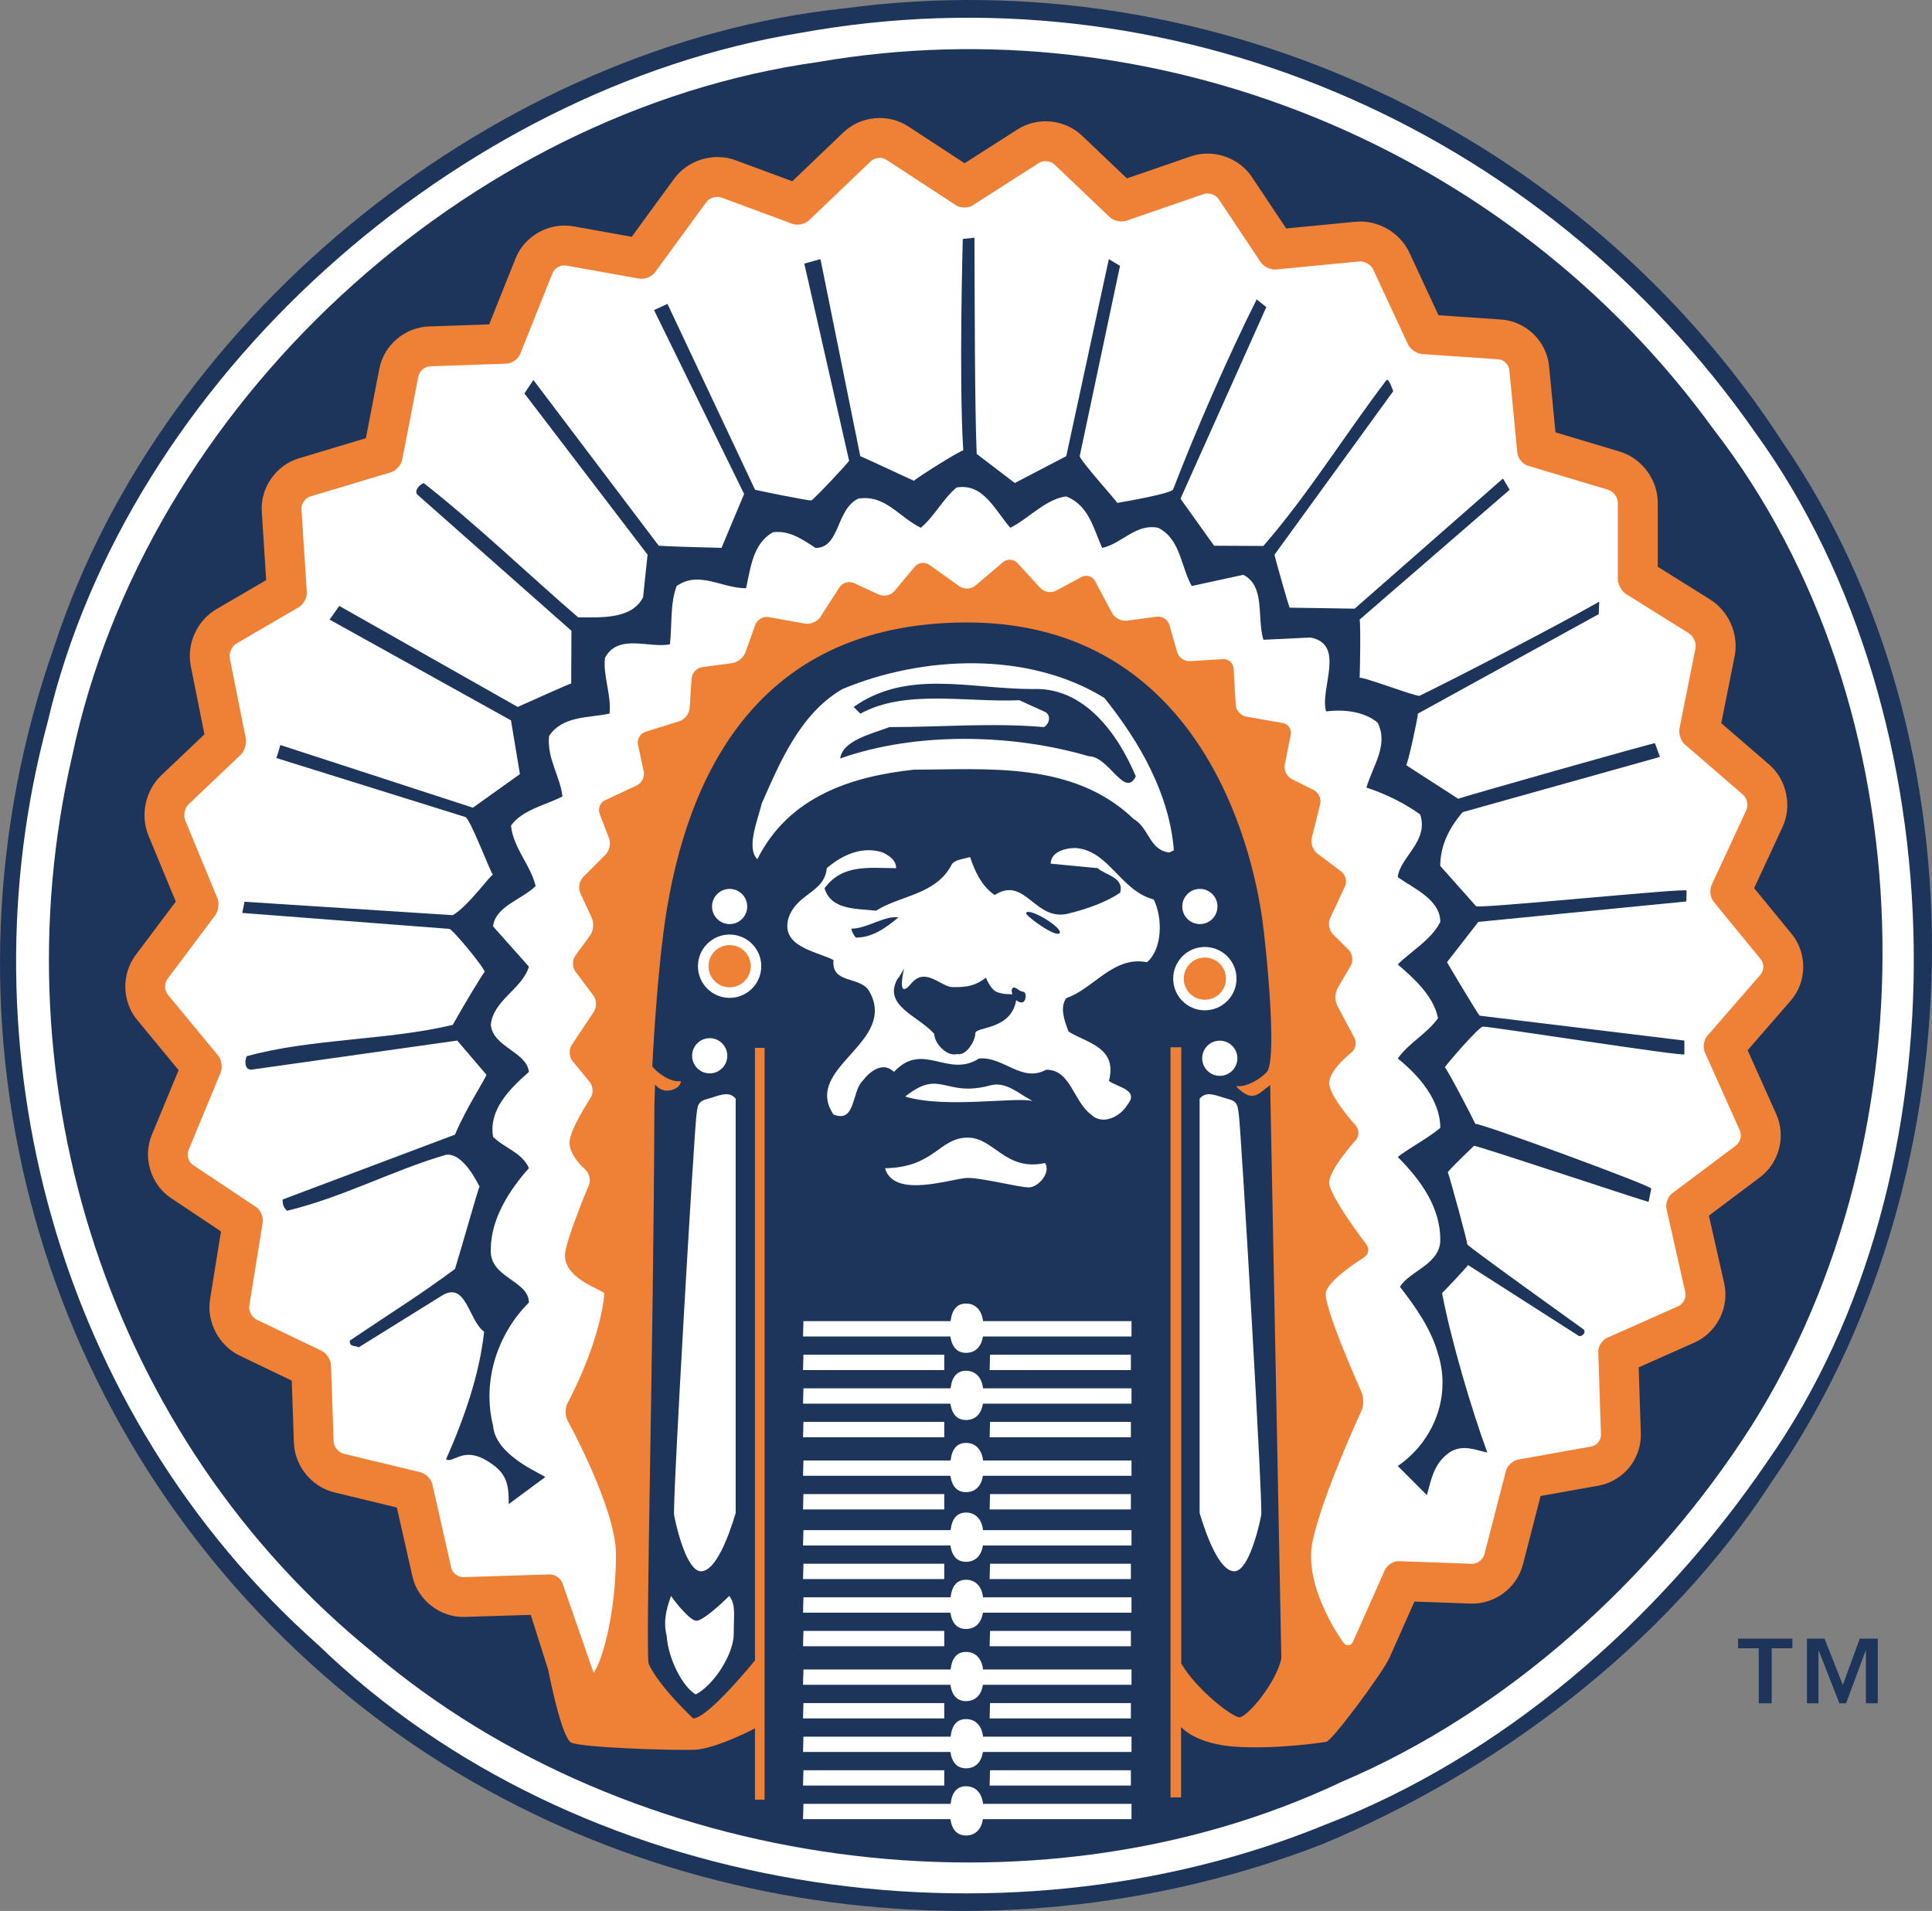 <?xml version="1.0" encoding="utf-8"?>
<!-- Generator: Adobe Illustrator 16.0.0, SVG Export Plug-In . SVG Version: 6.00 Build 0)  -->
<!DOCTYPE svg PUBLIC "-//W3C//DTD SVG 1.1//EN" "http://www.w3.org/Graphics/SVG/1.1/DTD/svg11.dtd">
<svg version="1.1" id="Layer_1" xmlns="http://www.w3.org/2000/svg" xmlns:xlink="http://www.w3.org/1999/xlink" x="0px" y="0px"
	 width="187.099px" height="185.073px" viewBox="265.833 267.837 187.099 185.073"
	 enable-background="new 265.833 267.837 187.099 185.073" xml:space="preserve">
<rect x="265.833" y="267.837" width="187.099" height="185.073" fill="#808080" stroke="none"/>
<g>
	<path fill="#1E355B" d="M393.826,446.471c-32.529,12.578-70.48,6.506-96.503-16.264c-28.843-25.156-38.602-64.625-26.24-99.757
		c10.626-32.53,43.372-58.336,76.552-61.806c35.564-4.771,71.348,11.928,90.865,42.072c19.951,29.059,18.867,71.78-1.084,100.624
		C427.006,427.387,410.524,439.531,393.826,446.471L393.826,446.471z"/>
	<path fill="#FFFFFF" d="M394.26,444.52c-31.661,13.013-72.431,6.939-97.587-17.35c-25.373-22.553-34.698-57.902-26.24-89.347
		c7.807-33.396,39.686-61.372,72.866-66.794c35.782-6.505,71.781,8.892,92.6,38.818c19.733,27.325,20.602,71.781,1.085,99.541
		C426.355,425.002,411.175,438.014,394.26,444.52L394.26,444.52z"/>
	<path fill="#1E355B" d="M395.778,440.398c-29.71,14.098-68.962,8.674-93.901-12.578c-25.373-20.603-36.433-54.865-29.06-86.744
		c7.157-34.048,38.168-62.457,72.215-67.228c32.528-5.638,66.793,8.023,86.745,35.565c20.817,26.891,21.469,68.312,3.687,96.503
		C425.922,420.881,411.608,433.676,395.778,440.398L395.778,440.398z"/>
	<path fill="#EF8136" d="M388.559,371.594c-0.481,0.643-2.027,1.586-2.991,1.426c-0.062,0.039,0.502,0.603,1.044,0.844
		c0.854,0.38,1.423-0.372,2.227-0.934l1.082,55.529c-0.492,2.346-3.283,5.67-4.048,5.697c-0.672,0.022-4.199-2.705-5.644-5.209
		v-59.68h-1.039v72.647h1.021v-6.826c0,0,1.339,1.688,5.436,1.928c4.097,0.242,8.593-0.479,8.593-0.479
		c0.456,0.104,5.503-6.685,6.169-8.182l2.401-5.408l5.424,0.194c2.356,0.084,4.494-1.512,5.085-3.795c0,0,1.107-4.299,1.708-6.623
		c2.075-0.371,5.603-1.002,5.604-1.002c2.416-0.432,4.18-2.606,4.101-5.061c0,0-0.131-4.055-0.205-6.396l5.415-2.407
		c2.153-0.957,3.388-3.413,2.868-5.716c0,0-0.96-4.248-1.484-6.574c1.793-1.348,4.936-3.704,4.936-3.704
		c1.88-1.408,2.546-3.986,1.585-6.13l-2.771-6.184l4.172-4.797c1.58-1.816,1.621-4.592,0.097-6.455l-3.637-4.445l2.75-5.922
		c0.946-2.04,0.398-4.587-1.304-6.057c0,0-3.03-2.618-4.632-4l1.297-6.481c0.419-2.1-0.556-4.358-2.37-5.493l-5.075-3.172v-6.21
		c0-2.224-1.547-4.303-3.678-4.942c0,0-3.961-1.188-6.229-1.868c-0.227-2.342-0.621-6.416-0.621-6.416
		c-0.231-2.404-2.225-4.342-4.635-4.508c0,0-3.958-0.273-6.075-0.418l-2.809-6.049c-0.918-1.977-3.073-3.211-5.243-3.001
		l-6.695,0.647c-1.172-1.757-3.319-4.981-3.319-4.981c-1.271-1.903-3.76-2.743-5.923-1.998l-6.182,2.132
		c-1.544-1.47-4.346-4.138-4.346-4.138c-1.677-1.597-4.31-1.85-6.258-0.602l-5.113,3.272l-5.453-3.565
		c-1.956-1.279-4.601-1.035-6.29,0.58l-4.945,4.73l-5.503-2.038c-2.109-0.782-4.606-0.03-5.935,1.788c0,0-2.695,3.688-4.111,5.625
		c-2.064-0.369-5.67-1.013-5.67-1.013c-2.307-0.412-4.703,0.918-5.574,3.095l-2.561,6.402c-2.161,0.075-5.834,0.202-5.834,0.202
		c-2.34,0.081-4.362,1.808-4.807,4.107c0,0-0.857,4.429-1.3,6.717c-2.213,0.664-6.474,1.942-6.474,1.942
		c-2.241,0.672-3.758,2.854-3.607,5.189l0.427,6.613c-1.762,1.027-4.814,2.808-4.814,2.808c-1.894,1.104-2.916,3.377-2.486,5.528
		l1.319,6.6l-4.179,3.97c-1.544,1.468-2.055,3.868-1.24,5.836c0,0,1.776,4.29,2.645,6.39c-1.303,1.737-3.883,5.175-3.883,5.175
		c-1.393,1.857-1.331,4.506,0.148,6.295l4.009,4.854c-0.883,2.136-2.597,6.277-2.597,6.277c-0.902,2.18-0.103,4.811,1.86,6.117
		c0,0,3.058,2.039,4.841,3.227c-0.375,2.322-1.057,6.556-1.057,6.556c-0.356,2.202,0.846,4.502,2.858,5.469l5.052,2.426
		c0.073,2.129,0.207,6.013,0.207,6.013c0.078,2.26,1.729,4.284,3.926,4.813c0,0,3.897,0.941,6.045,1.461l1.507,6.676
		c0.522,2.308,2.699,3.994,5.066,3.92c0,0,3.931-0.122,6.396-0.198l1.688,5.332c0,0,1.266,6.557,2.23,7.039
		c0.964,0.479,9.645,0.772,11.897,0.696c2.085-0.067,5.899-2.073,5.899-2.073v6.905h0.928v-72.815h-0.928v59.323
		c0,0-4.545,5.623-5.991,5.623c0,0-3.337-3.118-4.301-5.286c-0.34-0.767,0.486-31.22,0.549-54.121l0.06-1.988
		c0.321,0.383,0.862,0.764,1.685,0.514c0.771-0.236,0.863-0.803,0.803-0.844c-0.964,0.16-2.269-0.783-2.751-1.426
		c0,0,0.446-9.443,1.41-15.226c2.518-15.107,10.296-27.71,28.972-27.766c20.868-0.062,27.239,18.595,28.687,28.715
		C388.45,359.501,389.522,370.148,388.559,371.594L388.559,371.594z"/>
	<path fill="#FFFFFF" d="M323.319,429.846l-3-8.633c-0.161-0.51-0.73-0.912-1.265-0.896l-8.34,0.262
		c-0.534,0.018-1.066-0.396-1.185-0.918l-1.821-8.064c-0.117-0.52-0.638-1.049-1.158-1.174l-7.43-1.793
		c-0.519-0.127-0.959-0.666-0.977-1.199l-0.254-7.375c-0.019-0.534-0.428-1.159-0.909-1.393l-6.281-3.015
		c-0.481-0.231-0.806-0.852-0.72-1.379l1.296-8.043c0.085-0.526-0.208-1.201-0.653-1.496l-6.095-4.063
		c-0.444-0.297-0.641-0.942-0.437-1.437l3.113-7.522c0.205-0.492,0.093-1.233-0.247-1.646l-4.867-5.893
		c-0.34-0.412-0.356-1.098-0.036-1.525l4.618-6.157c0.321-0.427,0.416-1.181,0.212-1.674l-3.113-7.522
		c-0.204-0.493-0.055-1.198,0.333-1.566l5.018-4.767c0.388-0.368,0.619-1.098,0.514-1.621l-1.547-7.735
		c-0.104-0.523,0.187-1.172,0.648-1.441l6.033-3.52c0.461-0.269,0.811-0.925,0.776-1.458l-0.518-8.021
		c-0.034-0.533,0.356-1.094,0.868-1.248l7.778-2.333c0.511-0.153,1.013-0.708,1.114-1.232l1.559-8.053
		c0.102-0.524,0.621-0.969,1.154-0.987l7.376-0.254c0.534-0.018,1.133-0.439,1.332-0.935l3.133-7.835
		c0.199-0.496,0.791-0.826,1.317-0.731l7.084,1.265c0.525,0.093,1.213-0.183,1.528-0.613l4.958-6.786
		c0.314-0.431,0.982-0.632,1.483-0.447l6.854,2.539c0.501,0.186,1.227,0.035,1.611-0.334l5.986-5.726
		c0.385-0.369,1.067-0.432,1.515-0.14l6.728,4.399c0.448,0.292,1.181,0.296,1.63,0.008l6.396-4.093
		c0.449-0.288,1.135-0.222,1.521,0.146l5.341,5.086c0.387,0.369,1.116,0.527,1.621,0.354l7.481-2.58
		c0.505-0.173,1.159,0.047,1.457,0.492l4.062,6.095c0.295,0.444,0.973,0.766,1.504,0.715l8.027-0.777
		c0.531-0.052,1.148,0.303,1.375,0.787l3.358,7.234c0.226,0.485,0.846,0.912,1.377,0.948l7.381,0.509
		c0.531,0.036,1.011,0.501,1.062,1.033l0.776,8.026c0.052,0.531,0.512,1.092,1.023,1.246l7.777,2.333
		c0.512,0.154,0.931,0.716,0.931,1.25v7.376c0,0.534,0.37,1.202,0.823,1.485l6.063,3.79c0.452,0.283,0.736,0.942,0.634,1.466
		l-1.547,7.734c-0.104,0.523,0.14,1.238,0.545,1.586l5.598,4.835c0.404,0.349,0.551,1.031,0.325,1.515l-3.358,7.234
		c-0.225,0.485-0.132,1.219,0.206,1.633l4.553,5.565c0.339,0.411,0.329,1.079-0.021,1.483l-5.151,5.924
		c-0.351,0.402-0.458,1.132-0.238,1.617l3.381,7.545c0.219,0.488,0.048,1.15-0.379,1.472l-6.157,4.616
		c-0.428,0.32-0.681,1.011-0.562,1.529l1.82,8.064c0.118,0.521-0.185,1.125-0.673,1.344l-6.899,3.066
		c-0.487,0.217-0.874,0.83-0.855,1.362l0.259,8.019c0.017,0.535-0.399,1.049-0.925,1.143l-7.084,1.267
		c-0.525,0.094-1.065,0.594-1.199,1.11l-2.084,8.078c-0.134,0.519-0.68,0.924-1.213,0.906l-7.056-0.252
		c-0.533-0.021-1.147,0.365-1.365,0.852l-3.065,6.9c-0.218,0.488-0.652,0.535-0.972,0.104c0,0-3.921-5.321-2.958-9.819
		c0.965-4.498,4.73-12.613,4.73-12.613c0.227-0.484,0.231-1.279,0.014-1.766c0,0-3.779-8.432-3.458-9.717
		c0.319-1.285,3.67-3.347,3.67-3.347c0.455-0.28,0.562-0.856,0.238-1.28c0,0-3.589-4.691-3.589-5.976
		c0-1.285,2.561-4.103,2.561-4.103c0.36-0.396,0.36-1.041,0-1.436c0,0-2.561-2.818-2.561-4.102c0-1.285,2.125-2.938,2.125-2.938
		c0.423-0.327,0.562-0.981,0.312-1.452l-1.656-3.105c-0.252-0.473-0.237-1.234,0.031-1.695l1.271-2.18
		c0.27-0.461,0.181-1.146-0.197-1.524l-1.519-1.518c-0.379-0.378-0.503-1.082-0.275-1.566l1.428-3.06
		c0.227-0.484,0.061-1.142-0.366-1.462l-2.302-1.727c-0.428-0.32-0.671-1.006-0.541-1.524l0.812-3.257
		c0.132-0.518-0.154-1.137-0.633-1.376l-2.118-1.06c-0.478-0.239-0.782-0.863-0.678-1.387l0.583-2.915
		c0.104-0.524-0.24-1.028-0.767-1.121l-3.55-0.626c-0.524-0.093-0.98-0.605-1.014-1.138l-0.207-3.523
		c-0.03-0.533-0.493-0.941-1.024-0.908l-3.203,0.2c-0.532,0.034-1.089-0.359-1.235-0.873l-0.752-2.63
		c-0.146-0.514-0.699-0.876-1.229-0.805l-2.896,0.386c-0.529,0.07-1.169-0.257-1.42-0.729l-1.656-3.106
		c-0.251-0.471-0.842-0.649-1.312-0.396l-2.467,1.329c-0.471,0.253-1.149,0.138-1.511-0.255l-2.223-2.423
		c-0.36-0.394-0.989-0.434-1.397-0.089l-2.692,2.279c-0.407,0.345-1.097,0.374-1.531,0.063l-2.917-2.084
		c-0.435-0.311-1.07-0.229-1.412,0.182l-1.969,2.363c-0.342,0.411-1.02,0.562-1.503,0.339l-2.413-1.114
		c-0.485-0.224-1.118-0.04-1.407,0.41l-1.841,2.864c-0.289,0.449-0.956,0.741-1.481,0.648l-3.549-0.626
		c-0.525-0.093-1.104,0.243-1.283,0.746l-0.953,2.669c-0.18,0.502-0.76,0.972-1.289,1.042l-2.895,0.386
		c-0.53,0.07-0.992,0.564-1.027,1.097l-0.191,2.881c-0.036,0.533-0.481,1.099-0.992,1.259l-3.287,1.027
		c-0.51,0.16-0.835,0.717-0.724,1.239l0.557,2.599c0.112,0.522-0.191,1.134-0.677,1.36l-3.059,1.428
		c-0.484,0.226-0.725,0.819-0.532,1.317l0.909,2.364c0.191,0.499,0.04,1.214-0.339,1.592l-2.16,2.161
		c-0.377,0.378-0.504,1.083-0.279,1.568l1.114,2.414c0.224,0.485,0.149,1.235-0.164,1.667l-1.429,1.963
		c-0.313,0.431-0.309,1.134,0.013,1.562l1.726,2.301c0.321,0.428,0.341,1.141,0.044,1.584l-2.136,3.205
		c-0.296,0.443-0.261,1.146,0.077,1.559l1.662,2.031c0.337,0.414,0.372,1.115,0.075,1.559c0,0-2.03,3.049-2.03,4.334
		c0,1.283,1.512,2.58,1.512,2.58c0.405,0.349,0.567,1.035,0.359,1.527c0,0-1.94,4.588-2.272,6.414
		c-0.481,2.65,3.811,3.738,3.775,4.096c-0.481,4.98-3.548,10.556-3.548,10.556c-0.258,0.469-0.267,1.239-0.021,1.713
		c0,0,4.693,8.51,4.693,12.953C325.488,424.143,324.122,428.801,323.319,429.846L323.319,429.846z"/>
	<path fill="#FFFFFF" d="M330.397,426.275c0.142,2.192,1.525,4.911,2.806,5.666c1.783-0.916,3.686-3.929,3.686-5.855
		s0.218-2.82-0.434-3.686c-0.867,0.864-2.578,2.407-3.18,2.407c-0.604,0-2.024-1.76-2.458-2.407
		C330.293,423.859,330.071,424.961,330.397,426.275L330.397,426.275z"/>
	<path fill="#FFFFFF" d="M385.368,420.014c-1.45,0-2.71-3.469-3.361-5.639v-40.119c0.651-0.867,1.747-0.24,2.711,0
		c0.964,0.242,0.97,0.648,1.085,1.518c0.241,1.808,2.35,37.915,2.168,38.818C387.551,416.697,386.573,420.014,385.368,420.014
		L385.368,420.014z"/>
	<path fill="#FFFFFF" d="M333.717,420.014c1.451,0,2.711-3.469,3.361-5.639v-40.119c-0.65-0.867-1.747-0.24-2.71,0
		c-0.964,0.242-0.969,0.648-1.084,1.518c-0.241,1.808-2.35,37.915-2.168,38.818C331.534,416.697,332.512,420.014,333.717,420.014
		L333.717,420.014z"/>
	<path fill="#FFFFFF" d="M379.08,350.401c-1.952-0.217-1.952-2.385-3.47-3.253c-5.855-5.638-14.313-4.771-21.253-4.771
		c-6.072,0.65-12.145,2.603-15.181,8.674c-1.085-1.084,0-3.687,0.435-5.421c1.734-3.903,3.687-8.674,7.807-11.06
		c7.807-3.254,18-3.687,25.373,0.867c3.47,4.337,6.289,9.325,6.723,14.747L379.08,350.401L379.08,350.401z"/>
	<path fill="#FFFFFF" d="M376.911,361.027c-3.253-0.65-5.205,2.602-7.809,3.469c-0.648,0.869-0.217,2.17,0.219,3.254
		c1.733,1.084,4.771,1.518,3.902,4.771c0.867,0.649,3.036,0.867,1.735,2.385c-0.651,1.086-2.386,1.951-3.471,0.867
		c-1.734-1.301-1.951-4.336-4.338-4.336c-2.385,1.301-4.119-1.304-6.505-1.086c-3.036,1.953-5.422-1.734-8.241,1.303
		c-1.084-1.086-2.386,0-3.036,0.867c-1.084,1.084-0.65,4.119-2.819,3.252c-3.036-4.553,6.289-6.939,3.47-11.928
		c-0.867-1.519-3.687-0.65-3.47-3.035c-1.734-0.869-5.205-1.302-4.337-4.121c0.867-2.386,3.469-2.386,3.688-4.771
		c1.518-1.301,3.47-2.168,5.421-1.518c0.434,0.217,1.301,0.65,1.301,1.518c-2.603,0-5.205-0.434-6.939,1.951
		c0.651,2.169,3.253,1.952,4.988,2.169c2.386-1.518,5.855-1.518,7.374-4.554c0.434-0.434,1.084-0.434,1.735-0.651
		c0.434,1.301,1.084,2.819,2.385,3.687c3.036-1.952,3.904,2.819,7.374,1.734c1.733-0.434,3.47-1.084,4.771-1.952
		c0.435-1.518-1.518-1.735-2.168-2.385l-4.555-0.434c0-1.084,1.301-1.518,2.386-1.518c3.253,0.217,4.337,4.12,7.59,4.988
		C378.429,356.69,378.429,359.726,376.911,361.027L376.911,361.027z"/>
	<path fill="#1E355B" d="M371.272,341.077c-7.373-2.169-16.697-2.386-24.071,0.216c0.217-1.735,3.036-2.385,4.771-3.037
		c4.988,0,9.977-0.433,14.963,0c0.65-0.433,0.65-1.3,0-1.517l-2.386-1.084c-5.204,0.217-11.06-1.084-15.396,1.301l-0.65-0.65
		c5.205-3.687,11.277-1.735,17.348-1.735c4.988-0.217,8.241,4.337,9.978,8.457C374.742,345.197,373.225,341.077,371.272,341.077
		L371.272,341.077z"/>
	<path fill="#1E355B" d="M368.454,358.208c-0.362,0.482-3.374-1.711-3.254-1.952C365.491,355.676,368.814,357.727,368.454,358.208
		L368.454,358.208z"/>
	<path fill="#FFFFFF" d="M365.465,382.834c-0.964,0-4.457-0.916-5.902-0.916s-7.156,2.096-8.023-0.939
		c4.795-0.071,5.23-2.965,8.023-2.965c2.53,0,3.639,3.301,7.471,2.459C367.634,381.34,366.43,382.834,365.465,382.834
		L365.465,382.834z"/>
	<path fill="#FFFFFF" d="M353.49,374.039c3.47-2.771,3.796,0.127,8.241-1.084c1.552-0.424,2.818,0.867,4.119,1.518
		C364.236,374.039,357.417,375.221,353.49,374.039L353.49,374.039z"/>
	<path fill="#1E355B" d="M348.72,358.643c-0.217-0.217-0.434-0.651-0.434-0.868c1.518,0,3.253-1.301,4.554-1.084
		C351.755,357.558,350.454,358.643,348.72,358.643L348.72,358.643z"/>
	<path fill="#1E355B" d="M442.527,426.539l1.769,4.479l1.642-4.479h1.744v6.26h-1.15v-5.166l-1.921,5.166h-0.65l-2.024-5.166v5.166
		h-1.115v-6.26H442.527L442.527,426.539z M439.409,426.539v0.93h-2.001v5.33h-1.256v-5.33h-2.002v-0.93H439.409L439.409,426.539z"/>
	<path fill="#FFFFFF" d="M379.447,362.617c0-1.693,1.373-3.067,3.065-3.067c1.694,0,3.067,1.374,3.067,3.067
		c0,1.695-1.373,3.068-3.067,3.068C380.82,365.686,379.447,364.312,379.447,362.617L379.447,362.617z"/>
	<path fill="#EF8136" d="M380.47,362.617c0-1.129,0.915-2.045,2.044-2.045c1.13,0,2.045,0.916,2.045,2.045
		c0,1.131-0.915,2.045-2.045,2.045C381.385,364.662,380.47,363.748,380.47,362.617L380.47,362.617z"/>
	<path fill="#FFFFFF" d="M333.424,361.412c0-1.693,1.374-3.066,3.067-3.066c1.692,0,3.065,1.373,3.065,3.066
		s-1.373,3.068-3.065,3.068C334.798,364.48,333.424,363.105,333.424,361.412L333.424,361.412z"/>
	<path fill="#EF8136" d="M334.447,361.412c0-1.129,0.916-2.043,2.044-2.043c1.129,0,2.044,0.915,2.044,2.043
		s-0.915,2.045-2.044,2.045S334.447,362.541,334.447,361.412L334.447,361.412z"/>
	<path fill="#FFFFFF" d="M334.788,355.63c0-0.94,0.763-1.704,1.704-1.704c0.94,0,1.704,0.763,1.704,1.704s-0.764,1.705-1.704,1.705
		C335.551,357.335,334.788,356.571,334.788,355.63L334.788,355.63z"/>
	<path fill="#FFFFFF" d="M332.859,370.088c0-0.941,0.763-1.705,1.704-1.705c0.94,0,1.703,0.764,1.703,1.705
		s-0.763,1.703-1.703,1.703S332.859,371.029,332.859,370.088L332.859,370.088z"/>
	<path fill="#FFFFFF" d="M380.328,355.63c0-0.94,0.763-1.704,1.704-1.704c0.94,0,1.704,0.763,1.704,1.704s-0.764,1.705-1.704,1.705
		C381.091,357.335,380.328,356.571,380.328,355.63L380.328,355.63z"/>
	<path fill="#FFFFFF" d="M382.257,370.328c0-0.941,0.762-1.703,1.702-1.703c0.941,0,1.705,0.762,1.705,1.703
		s-0.764,1.703-1.705,1.703C383.019,372.031,382.257,371.27,382.257,370.328L382.257,370.328z"/>
	<path fill="#FFFFFF" d="M375.406,395.789h-14.372c-0.13-1.137-0.803-1.703-1.651-1.703c-0.85,0-1.363,0.566-1.492,1.703H343.64
		l-0.04,1.486h14.27c0.164,1.077,0.695,1.584,1.515,1.584c0.818,0,1.471-0.507,1.634-1.584h14.391v-1.486H375.406z"/>
	<polygon fill="#FFFFFF" points="357.277,399.043 343.64,399.043 343.6,400.527 357.277,400.527 	"/>
	<polygon fill="#FFFFFF" points="375.35,399.043 361.711,399.043 361.671,400.527 375.35,400.527 	"/>
	<path fill="#FFFFFF" d="M375.406,402.295h-14.372c-0.13-1.137-0.803-1.701-1.651-1.701c-0.85,0-1.363,0.564-1.492,1.701H343.64
		l-0.04,1.486h14.27c0.164,1.078,0.695,1.582,1.515,1.582c0.818,0,1.471-0.504,1.634-1.582h14.391v-1.486H375.406z"/>
	<polygon fill="#FFFFFF" points="357.277,405.549 343.64,405.549 343.6,407.035 357.277,407.035 	"/>
	<polygon fill="#FFFFFF" points="375.35,405.549 361.711,405.549 361.671,407.035 375.35,407.035 	"/>
	<path fill="#FFFFFF" d="M375.406,409.283h-14.372c-0.13-1.14-0.803-1.703-1.651-1.703c-0.85,0-1.363,0.563-1.492,1.703H343.64
		l-0.04,1.485h14.27c0.164,1.078,0.695,1.582,1.515,1.582c0.818,0,1.471-0.504,1.634-1.582h14.391v-1.485H375.406z"/>
	<polygon fill="#FFFFFF" points="357.277,412.535 343.64,412.535 343.6,414.023 357.277,414.023 	"/>
	<polygon fill="#FFFFFF" points="375.35,412.535 361.711,412.535 361.671,414.023 375.35,414.023 	"/>
	<path fill="#FFFFFF" d="M375.406,416.029h-14.372c-0.13-1.14-0.803-1.703-1.651-1.703c-0.85,0-1.363,0.563-1.492,1.703H343.64
		l-0.04,1.485h14.27c0.164,1.078,0.695,1.584,1.515,1.584c0.818,0,1.471-0.506,1.634-1.584h14.391v-1.485H375.406z"/>
	<polygon fill="#FFFFFF" points="357.277,419.283 343.64,419.283 343.6,420.77 357.277,420.77 	"/>
	<polygon fill="#FFFFFF" points="375.35,419.283 361.711,419.283 361.671,420.77 375.35,420.77 	"/>
	<path fill="#FFFFFF" d="M375.406,422.537h-14.372c-0.13-1.139-0.803-1.703-1.651-1.703c-0.85,0-1.363,0.564-1.492,1.703H343.64
		l-0.04,1.484h14.27c0.164,1.079,0.695,1.581,1.515,1.581c0.818,0,1.471-0.502,1.634-1.581h14.391v-1.484H375.406z"/>
	<polygon fill="#FFFFFF" points="357.277,425.789 343.64,425.789 343.6,427.275 357.277,427.275 	"/>
	<polygon fill="#FFFFFF" points="375.35,425.789 361.711,425.789 361.671,427.275 375.35,427.275 	"/>
	<path fill="#FFFFFF" d="M375.406,429.525h-14.372c-0.13-1.142-0.803-1.703-1.651-1.703c-0.85,0-1.363,0.562-1.492,1.703H343.64
		l-0.04,1.483h14.27c0.164,1.078,0.695,1.582,1.515,1.582c0.818,0,1.471-0.504,1.634-1.582h14.391v-1.483H375.406z"/>
	<polygon fill="#FFFFFF" points="357.277,432.777 343.64,432.777 343.6,434.264 357.277,434.264 	"/>
	<polygon fill="#FFFFFF" points="375.35,432.777 361.711,432.777 361.671,434.264 375.35,434.264 	"/>
	<path fill="#FFFFFF" d="M375.406,436.029h-14.372c-0.13-1.138-0.803-1.701-1.651-1.701c-0.85,0-1.363,0.563-1.492,1.701H343.64
		l-0.04,1.485h14.27c0.164,1.078,0.695,1.582,1.515,1.582c0.818,0,1.471-0.504,1.634-1.582h14.391v-1.485H375.406z"/>
	<path fill="#FFFFFF" d="M375.406,442.537h-14.372c-0.13-1.141-0.803-1.703-1.651-1.703c-0.85,0-1.363,0.562-1.492,1.703H343.64
		l-0.04,1.484h14.27c0.164,1.077,0.695,1.581,1.515,1.581c0.818,0,1.471-0.504,1.634-1.581h14.391v-1.484H375.406z"/>
	<polygon fill="#FFFFFF" points="357.277,439.283 343.64,439.283 343.6,440.768 357.277,440.768 	"/>
	<polygon fill="#FFFFFF" points="375.35,439.283 361.711,439.283 361.671,440.768 375.35,440.768 	"/>
	<path fill="#1E355B" d="M364.846,363.871c-0.289-0.01-0.703-0.533-0.927-0.359c-0.151,0.117-0.132,0.361-0.044,0.619
		c-0.286-0.037-0.698,0.053-1.422-0.188c-0.723-0.242-1.132-1.422-1.132-1.422c-0.962,0.739-1.79,0.959-3.282,0.914
		c-1.086-0.031-2.586-1.988-3.946-0.359c-1.518,1.816-0.699-1.447-0.699-1.447s-0.458,0.844-0.675,1.061
		c-1.374,2.578,2.072,3.543,3.59,5.277c0,0.891,1.205,2.24,2.218,1.953c0.866,0.215,1.759-1.279,1.759-2.002
		c0-0.689,3.441-0.258,3.959-3.215c0.257,0.215,0.547,0.289,0.722,0.152C365.188,364.684,365.316,363.887,364.846,363.871
		L364.846,363.871z"/>
	<path fill="#1E355B" d="M425.487,384.23c0.17,0.146-16.818-5.541-16.914-5.42c0.145-0.115-2.918,2.752-2.506,2.61
		c0.134,0.345,1.919,6.771,1.854,6.931c0.168,0.289,11.421,8.338,11.276,8.239c0.217,0.219,0,0.65-0.435,0.65l-10.771-6.892
		c0.17-0.072-2.385,2.627-2.506,2.726c0.868,4.553,2.866,11.321,4.386,15.442c-1.084-0.217-2.386-0.866-3.688,0
		c-1.519,1.086-1.734,2.604-2.168,4.121l-2.818-2.819c3.469-2.386,5.204-6.724,3.901-10.843c-0.649-2.387-2.169-4.555-3.687-6.508
		c0.868-1.518,3.904-2.166,3.904-4.553c0-3.035-1.735-5.639-4.12-8.023c1.084-0.867,2.818-1.736,4.12-2.82
		c0-2.602-1.952-4.985-4.12-6.723c1.084-1.518,2.818-2.385,3.901-3.902c-0.434-2.168-2.385-3.903-3.901-5.204
		c1.301-1.301,3.252-2.385,4.12-4.12c0-2.168-2.604-3.253-4.12-4.337c0.216-1.952,3.036-3.47,2.168-6.073
		c-1.519-1.084-3.253-1.951-5.204-2.602c0.649-2.168,2.168-4.121,1.083-6.289c-1.301-1.084-3.252-1.301-4.987-1.084
		c-0.649-2.168,1.952-6.506-1.519-7.157l-4.554,0.217c-0.649-2.169,0.217-5.205-1.952-6.29l-4.987,1.085
		c-1.084-1.953-1.084-4.555-3.252-5.639c-2.169-0.433-3.472,1.519-5.422,1.952c-0.868-1.952-1.303-4.121-3.472-4.988
		c-1.952,0.217-3.686,2.168-5.421,3.036c-1.519-1.734-2.603-4.337-5.205-3.903c-1.301,1.084-2.168,2.819-3.47,3.903
		c-2.168-1.084-3.47-3.253-6.072-2.819c-2.168,1.085-1.734,4.771-4.12,4.771c-1.301-0.868-2.602-1.735-4.12-1.518
		c-1.952,1.084-2.168,3.47-2.604,5.421c-2.385,0-4.554-1.734-6.723-0.216c-0.65,1.734-0.435,3.686-0.65,5.638
		c-1.952,0.434-4.988-1.084-6.289,1.302c-0.217,1.734,0.651,3.687,0.435,5.421c-2.168,0.434-4.555,0.216-5.855,2.168
		c-0.217,2.168,1.084,3.903,1.301,5.855c-1.734,0.867-3.903,1.301-4.986,2.819c0.216,2.168,1.95,3.903,2.385,5.855
		c-1.302,1.301-3.904,1.952-4.12,3.903l3.47,3.903c-0.65,2.168-3.47,3.254-3.687,5.639c0.217,2.168,3.469,2.602,3.687,4.555
		c-1.952,1.734-3.903,3.687-3.47,6.287c1.084,1.086,2.818,1.519,3.47,3.037c-1.952,2.17-3.687,4.988-3.687,7.807
		c-0.218,2.82,3.687,3.037,3.687,5.205c-3.036,3.035-4.554,7.591-3.47,11.929c0.216,3.035,5.205,4.844,5.036,4.988l-3.52,2.602
		c0-1.953-0.145-3.107-2.312-4.312c-2.168-1.205-3.108,0.409-3.759-0.025c1.734-3.902,3.253-8.24,3.687-12.359
		c-1.518-1.086-1.734-4.988-4.121-3.471l-8.023,4.986c-0.434-0.215-0.868,0-0.868-0.648c4.506-3.037,6.675-4.338,10.191-6.941
		c0.868-2.817,2.313-8.047,2.387-7.975c-0.121-0.145-1.519-3.303-3.253-3.084c-5.205,1.518-9.977,4.119-15.397,5.422
		c-0.216-0.217-0.434-0.434-0.434-1.086l16.698-6.287c1.084-2.604,3.084-5.615,3.036-5.809l-2.818-3.301l-19.952,2.82
		c-0.65,0-0.65-0.869-0.433-1.304c6.289-1.733,13.662-1.519,19.951-3.035c1.084-1.95,2.988-5.108,3.084-5.108
		c0.146-0.24-3.253-4.36-3.445-4.191l-20.023-1.542l0.216-1.084l20.168,1.301c1.519-0.868,3.759-4.072,3.904-3.904
		c-0.169,0-2.29-5.687-2.723-5.614l-18.29-5.711c0.072,0.024,0.409-1.253,0.409-1.253l18.65,6.072l4.554-3.253l-0.867-5.205
		l-17.565-9.759l0.939-1.325l17.277,9.783c1.952-0.868,5.205-2.337,5.181-2.266l0.024-5.108L306.208,315.7
		c-0.216-0.433,0.217-0.867,0.651-1.084c4.987,3.904,10.191,8.892,14.963,13.012c2.168,0,5.205,0.217,6.289-1.951l0.434-4.121
		l-11.927-15.614l0.868-1.301c-0.024-0.049,7.807,10.336,12.144,16.048c2.434,0.145,6.313,0.192,6.072,0.217l2.192-5.229
		l-8.723-17.807l1.301-0.603l8.482,18c0.312,0.096,5.373,1.108,5.445,1.036c0.312-0.145,3.759-3.831,3.662-3.855l-4.338-19.083
		l1.566-0.434l3.854,19.083c0.29,0.097,5.205,2.41,5.205,2.386c0.048-0.145,4.41-2.916,4.771-2.94
		c-0.435-6.723-0.048-20.481-0.048-20.481l1.132-0.121c0.023,6.12,0.023,16.529,0.217,20.939l3.688,2.819l4.986-2.602l4.121-19.083
		l1.084,0.65l-3.903,18.433c0.121,0.53,3.614,4.386,3.639,4.53c0.555-0.096,5.495-0.939,5.423-1.349
		c2.168-5.639,5.252-12.723,8.072-18.361l0.938,0.747l-8.312,18.554l3.253,4.554l4.771,0.024c4.337-4.988,7.808-10.65,11.927-16.072
		c0.218-0.217,0.65,1.084,0.65,1.084l-11.493,15.831c-0.072-0.096,1.396,5.108,1.469,5.133l6.29,0.096l14.361-12.603l0.65,1.085
		l-14.53,12.578c0.12,0.555,0.024,5.374,0,5.638c0.289-0.145,5.566,1.879,5.808,1.735c3.253-1.566,13.204-6.723,17.396-9.108
		l-0.048,1.205l-17.519,9.638c0.049,0.216-0.964,4.867-1.132,4.988l5.036,3.253c0.047-0.072,19.3-5.542,19.059-5.374l0.482,1.325
		l-19.108,5.35c-1.301,1.518-2.168,3.253-2.168,5.204l3.471,3.904c0.217,0.265,20.385-1.783,20.385-1.518l-0.024,1.06L409,357.121
		l-3.036,3.903c0.145,0.267,2.964,4.988,3.156,5.18l19.831,2.41v1.326c0.24,0.289-18.987-2.725-19.493-2.676
		c-0.337-0.072-3.542,3.639-3.711,3.953c0.097-0.121,2.732,4.941,2.963,5.469c0.32-0.17,17.099,6,17.037,6.266L425.487,384.23
		L425.487,384.23z"/>
</g>
</svg>
